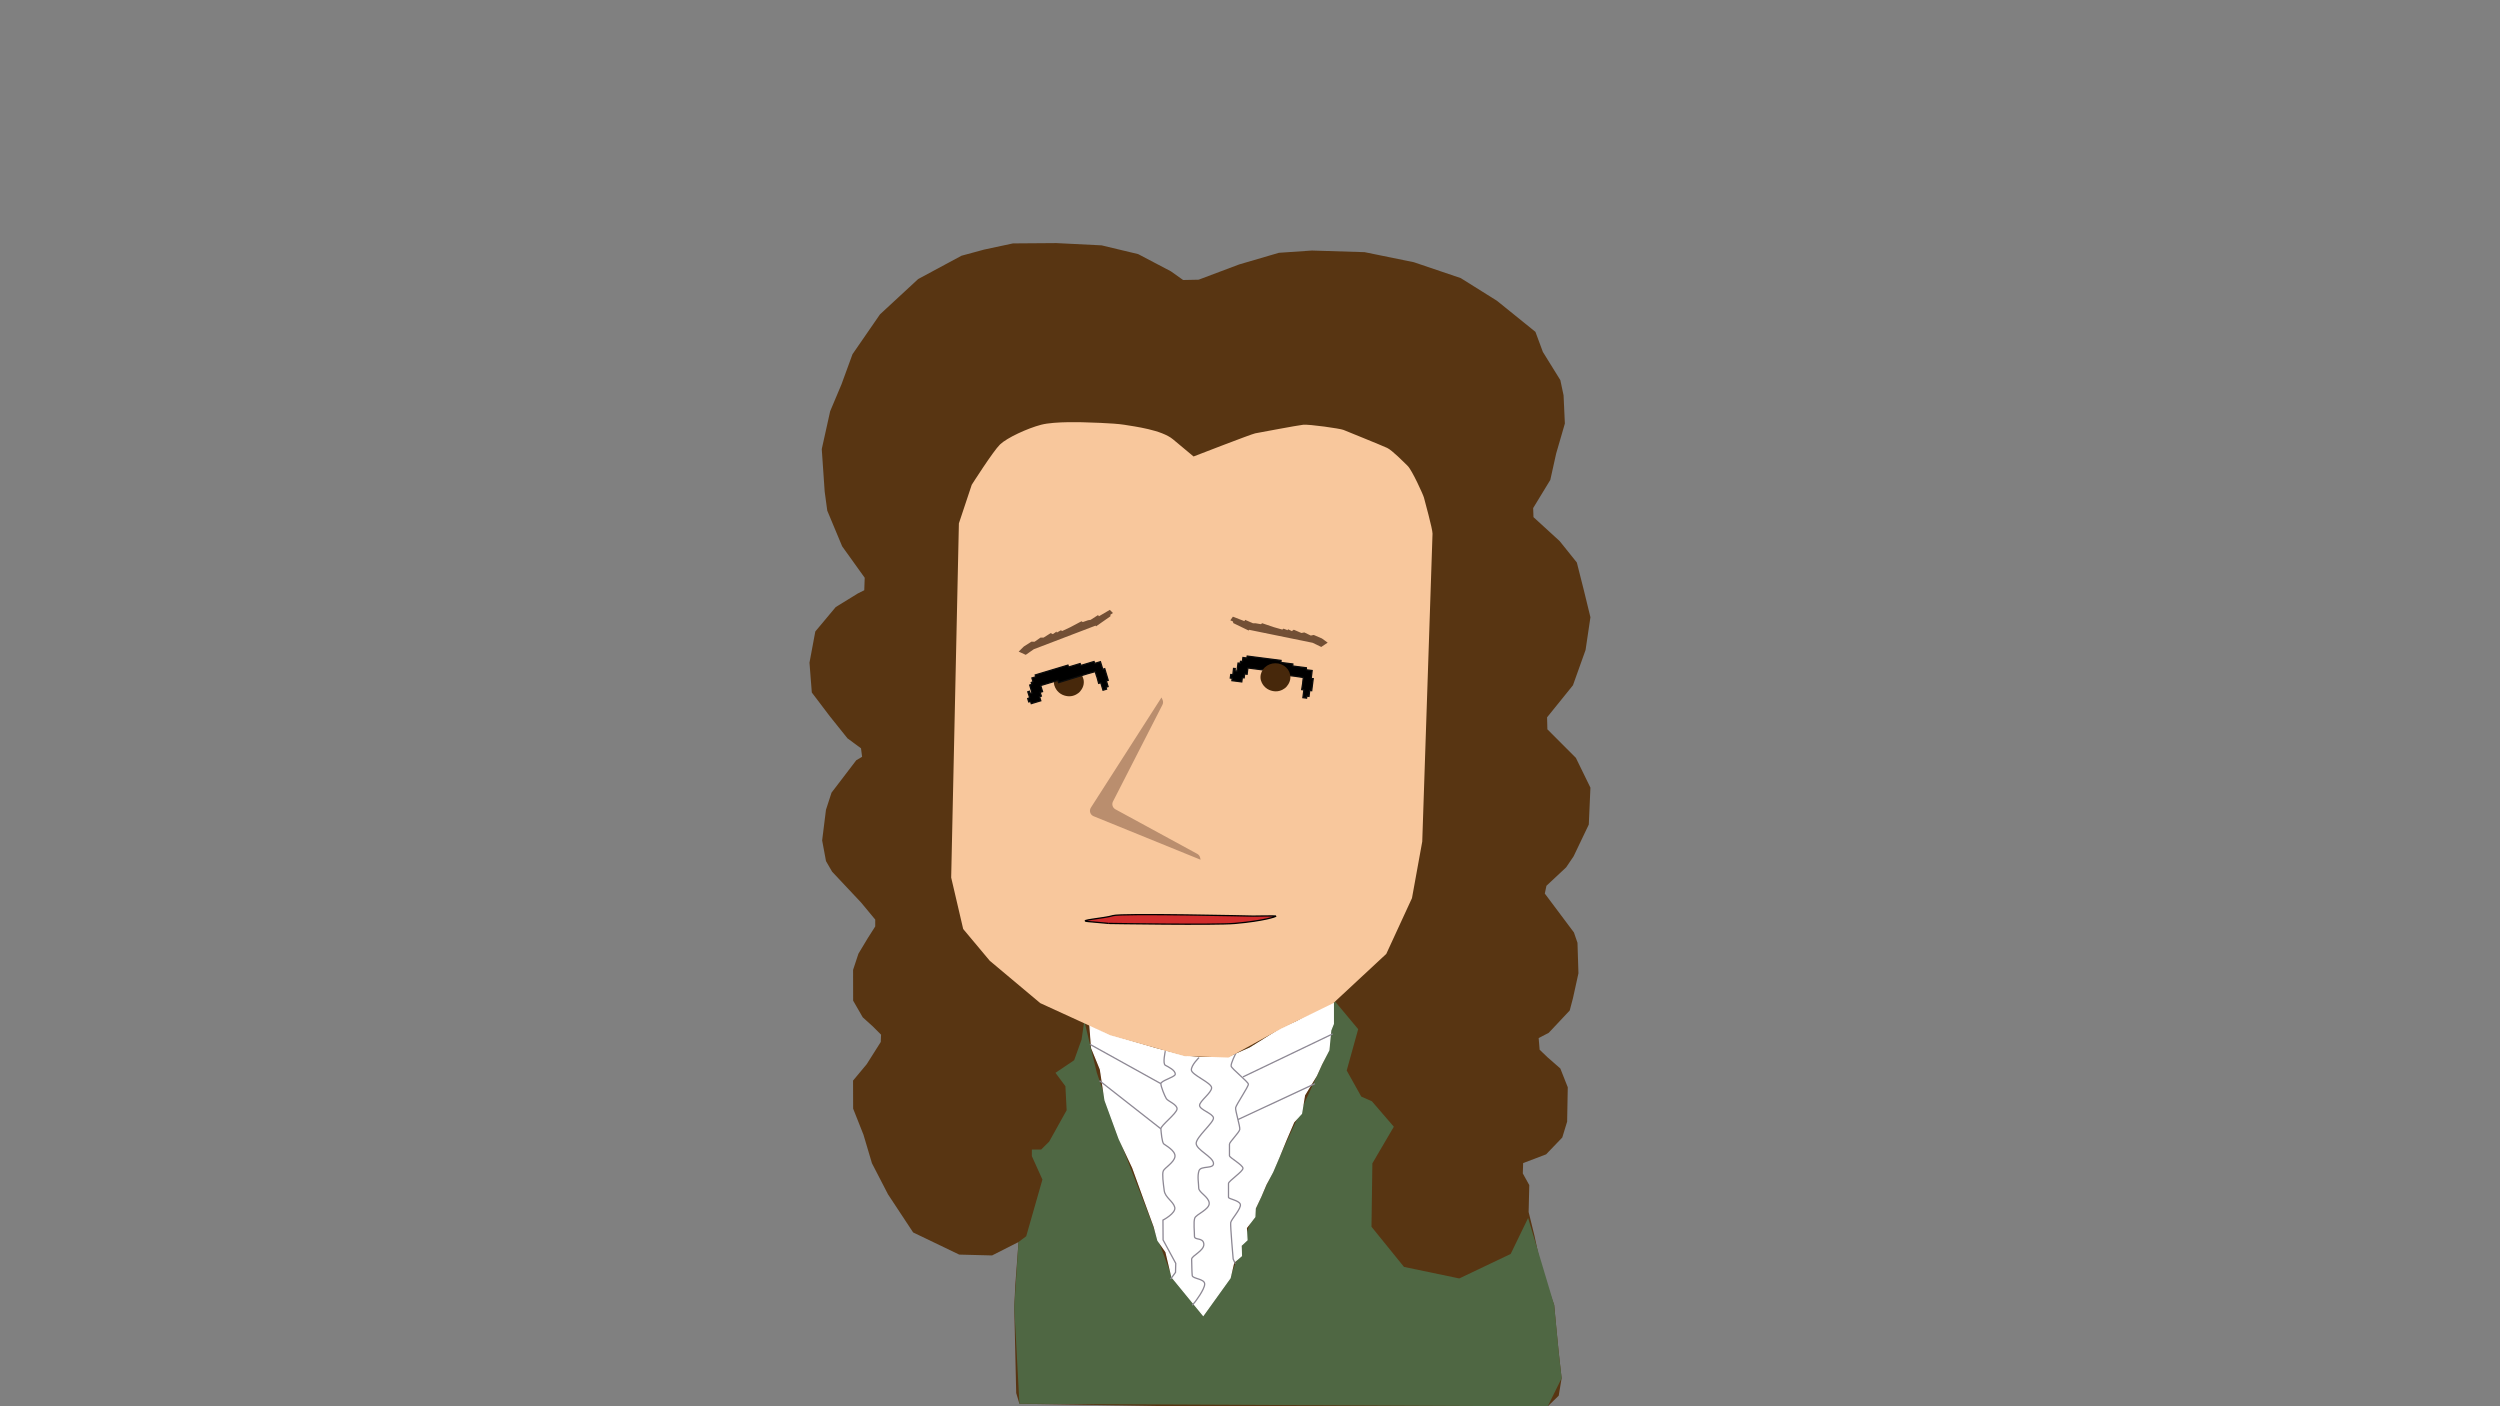 <?xml version="1.0" encoding="utf-8"?>
<!-- Generator: Adobe Illustrator 25.0.0, SVG Export Plug-In . SVG Version: 6.00 Build 0)  -->
<svg version="1.1" id="Layer_1" xmlns="http://www.w3.org/2000/svg" xmlns:xlink="http://www.w3.org/1999/xlink" x="0px" y="0px"
	 viewBox="0 0 1920 1080" style="enable-background:new 0 0 1920 1080;" xml:space="preserve">
<rect x="0" y="0" width="1920" height="1080" fill="#808080" stroke="none"/>
<style type="text/css">
	.st0{fill:#583512;}
	.st1{fill:#4F6743;}
	.st2{fill:#FFFFFF;stroke:#FFFFFF;stroke-miterlimit:10;}
	.st3{fill:none;stroke:#8D8894;stroke-miterlimit:10;}
	.st4{fill:#F8C79C;}
	.st5{fill:#D12C2C;stroke:#000000;stroke-miterlimit:10;}
	.st6{fill:#BA8E6E;}
	.st7{fill:#724F35;}
	.st8{fill:#47280B;}
	.st9{stroke:#0C0C0C;stroke-miterlimit:10;}
</style>
<polygon class="st0" points="664.09,443.72 646.77,419.56 635.34,392.19 633.35,377.51 631.11,344.92 637.57,315.81 646.27,295.16 
	654.72,272.03 675.84,241.42 705.15,214.31 738.45,196.39 755.84,191.67 777.95,186.94 811.24,186.69 846.03,188.43 874.1,195.15 
	899.2,208.34 908.64,215.05 920.56,214.8 951.62,203.11 982.18,194.15 1007.52,192.41 1048.02,193.66 1085.79,201.37 
	1121.81,213.56 1149.64,230.98 1179.21,254.86 1184.92,270.28 1198.34,291.93 1200.82,303.62 1201.82,325.27 1195.11,348.4 
	1190.64,368.56 1177.47,390.2 1177.72,397.17 1197.84,415.58 1211.01,432 1216.48,453.64 1221.45,474.04 1217.72,499.17 
	1208.03,526.29 1188.15,550.92 1188.4,560.12 1210.27,582.02 1221.45,604.91 1220.2,633.24 1208.53,657.65 1202.81,666.11 
	1187.66,680.29 1186.41,686.26 1199.08,703.18 1208.77,716.11 1211.51,724.08 1212.25,747.46 1208.03,766.62 1205.54,776.07 
	1189.39,793.24 1181.69,797.22 1182.44,806.18 1188.4,811.9 1198.34,820.61 1204.05,835.04 1203.56,861.41 1199.83,873.6 
	1187.41,886.54 1169.77,893.25 1169.52,901.21 1174.49,910.17 1173.99,930.82 1178.46,948.98 1184.43,977.09 1193.62,1002.22 
	1195.11,1018.39 1197.1,1038.55 1199.33,1058.45 1197.1,1071.88 1188.65,1080.09 1117.59,1080.09 1030.63,1080.09 935.72,1080.59 
	782.92,1078.1 780.44,1069.89 778.94,1003.96 779.76,986.82 782.22,953.87 761.91,964.18 736.69,963.53 701.3,946.52 681.99,917.25 
	669.65,893.37 663.16,871.5 655.21,851.42 655.14,829.89 665.62,817.32 676.43,800.22 676.65,794.62 670.35,788.32 662.58,781.3 
	655.21,768.49 655.16,744.88 659.28,732.43 666.45,720.5 672.17,711.52 672.18,706.24 661.35,693.19 639.07,669.46 634.37,661.36 
	631.41,645.46 634.34,621.93 638.61,608.77 657.62,583.86 662.09,581.22 661.25,574.68 650.89,567.07 637.25,550.03 623.47,531.85 
	621.68,508.93 626.16,484.97 641.84,466.22 658.81,455.78 663.76,453.31 "/>
<polygon class="st1" points="832.74,784.03 830.64,798.37 824.96,814.24 810.59,823.93 818.23,834.21 819.19,852.66 805.8,876.7 
	799.64,882.83 792.47,882.83 792.47,887.93 800.58,905.9 788.14,949.42 782.22,953.87 778.94,1003.96 782.92,1078.1 
	1188.65,1080.09 1199.33,1058.45 1197.1,1038.55 1193.62,1002.22 1173.6,935.4 1160.2,963.03 1120.72,981.85 1078.27,972.99 
	1053.3,942.15 1053.98,893.46 1070.46,865.33 1053.64,845.8 1045.46,842.18 1034.27,822.15 1043.08,790.41 1024.22,767.79 
	1020.51,806.47 963.26,930.81 944.65,981.49 924.08,1010.12 900.12,980.82 882.88,934.63 859.55,874.58 842.33,823.78 "/>
<polygon class="st2" points="837.09,787.6 852.59,795.01 887.36,805.3 909.58,811.04 920.87,812.21 943.47,812.21 959.87,805 
	968.08,799.91 983.64,790.09 995.52,784.76 1013.35,774.93 1017.32,770.42 1023.97,770.42 1023.97,780.06 1023.97,786.28 
	1021.96,791.32 1020.51,806.47 1014.89,817.35 1010.91,826.1 1001.82,841.06 999.51,855.19 993.56,861.67 987.86,874.94 
	982.17,888.78 977.33,900.07 972.21,909.67 968.22,918.99 963.95,928.02 963.65,934.52 957.12,942.98 957.66,952.32 953.12,956.54 
	953.38,964.46 947.43,969.53 944.65,981.49 924.08,1010.12 900.12,980.82 895.5,961.43 889.31,952.64 886.53,942.17 879.25,922.35 
	870.02,896.87 859.55,874.58 848.74,845.04 845.16,821.28 838.44,804.85 "/>
<path class="st3" d="M894.95,807.25c0,0-2.17,9.67,0,10.86c2.17,1.19,8.08,3.92,7.62,7.11c-0.79,2.2-11.01,4.78-11.02,7.05
	c0,2.26,2.92,9.43,4.18,11.47c1.26,2.04,8.31,4.43,8.25,7.87c-0.06,3.44-12.66,12.87-12.43,15.34c0.23,2.47,0.79,10.41,2.25,11.61
	s9.11,5.2,8.58,9.67c-0.53,4.47-7.89,8.65-8.95,10.98s-0.01,9.93,0.7,15.23s6.94,8.21,8.08,12.77c1.14,4.55-9.06,9.84-9.06,9.84
	l0.1,15.23l9.72,17.97l-0.17,6.93l-2.66,3.64l-1.26,1.41"/>
<path class="st3" d="M920.87,812.21c0,0-5.91,5.68-5.91,9.47c0,3.79,15.56,9.86,15.56,13.74s-9.22,10.17-9.25,13.52
	c-0.03,3.35,10.24,6.14,10.67,9.59c0.43,3.46-13.4,14.75-13.28,19.63s12.65,10.15,13.28,15.05c0.64,4.89-9.66,1.72-11.11,5.89
	s-0.23,9.85-0.22,13.3s7.66,6.65,8.06,11.55c0.4,4.9-10.03,8.57-11.11,11.57c-1.08,2.99-0.17,10.71-0.22,13.96s6.72,0.61,7.19,5.89
	c0.47,5.28-9.46,8.95-9.36,11.78c0.1,2.82,0.16,9.76,0.44,12.43s9.56,2.37,9.58,6.54c0.02,4.17-7.4,13.74-7.4,13.74l-2.17,2.54"/>
<path class="st3" d="M948.95,809.26c0,0-3.81,7.51-3.43,9.54c0.38,2.03,13.14,11.99,13.23,13.87s-9.49,15.93-9.8,18.12
	s3.53,14.33,3.2,16.61c-0.33,2.28-7.92,9.65-7.92,11.33c0,1.67,0.03,7.4,0,8.87s10.31,7.06,10.37,9.63
	c0.06,2.56-11.12,9.73-11.12,11.7c0,1.98,0.02,9.2,0,10.57c-0.02,1.37,7.86,2.22,9.05,5.29c1.19,3.07-6.98,11.64-7.35,14.16
	c-0.37,2.52,1.89,27.94,1.89,27.94l1.61,3.67"/>
<line class="st3" x1="891.55" y1="832.26" x2="837.09" y2="802.05"/>
<line class="st3" x1="891.55" y1="866.94" x2="844.43" y2="829.99"/>
<line class="st3" x1="954.61" y1="827.05" x2="1023.47" y2="794.03"/>
<line class="st3" x1="950.73" y1="859.82" x2="1009.89" y2="832.26"/>
<path class="st4" d="M730.51,673.97l5.92-272.01l9.87-29.64c0,0,16.43-25.86,21.71-30.96c5.27-5.09,20.96-12.37,31.57-15.15
	c10.61-2.78,33.59-1.86,33.59-1.86s22.14,0.52,30.21,1.86c8.07,1.34,28.76,3.91,37.49,11.2s15.79,13.17,15.79,13.17
	s44.49-17.27,47.36-17.78c2.87-0.51,32.32-6.11,36.83-6.59c4.51-0.48,28.37,2.9,30.91,3.95c2.54,1.05,29.63,11.99,33.55,13.83
	c3.92,1.84,12.45,10.6,15.79,13.83c3.34,3.23,12.02,22.35,12.5,24.37c0.48,2.02,6.69,24.31,6.58,27.66s-7.89,236.45-7.89,236.45
	l-7.89,43.47l-19.73,42.81l-40.68,37.83l-40.33,19.68l-40.18,22.12l-33.89-1.17l-56.99-16.04l-53.67-24.59l-38.81-32.56
	l-20.39-24.37L730.51,673.97z"/>
<path class="st5" d="M854.68,703.23c6.04-2.01,107.7,0.35,107.7,0.35s18.24-0.32,17.84,0c-0.4,0.32-8.91,3.61-31.91,5.61
	c-15.39,1.34-97,0-97,0s1,0-15.13-1.4C825.57,706.88,848.64,705.24,854.68,703.23z"/>
<path class="st6" d="M892.02,535.65l-54.23,84.63c-1.51,2.36-0.51,5.51,2.08,6.57l82.16,33.42l-0.28-1.43
	c-0.26-1.31-1.08-2.43-2.25-3.07l-62.89-34.24l0,0c-2.13-1.16-2.95-3.81-1.84-5.98l0.41-0.8l37.56-73.43
	c0.62-1.21,0.66-2.65,0.09-3.89L892.02,535.65z"/>
<path class="st6" d="M840.86,624.46"/>
<polygon class="st7" points="1014.72,496.86 1008.1,493.66 959.28,483.69 958.99,484.27 947.14,478.53 946.94,477.32 944.88,476.39 
	946.86,473.6 955.73,477.04 956.22,476.03 962.33,478.69 964.23,478.66 968.44,479.38 969.29,478.61 978.34,481.68 984.85,483.52 
	985.67,482.8 989.01,484.02 989.09,483.2 992.15,484.68 993.61,483.62 999.48,486.13 1001.73,485.71 1006.69,488.11 1008.97,487.64 
	1015.22,490.33 1019.65,493.53 "/>
<polygon class="st7" points="787.78,502.92 793.94,498.62 841.4,480.48 841.78,481.02 852.8,473.32 852.81,472.08 854.74,470.8 
	852.34,468.37 843.96,473.29 843.31,472.37 837.59,476.04 835.68,476.33 831.56,477.76 830.6,477.13 821.98,481.71 815.73,484.63 
	814.8,484.05 811.63,485.83 811.43,485.04 808.59,487.02 806.96,486.21 801.46,489.69 799.14,489.65 794.52,492.88 792.16,492.79 
	786.3,496.52 782.34,500.44 "/>
<path class="st8" d="M809.39,523.95c0-5.96,5.15-10.79,11.49-10.79c6.35,0,11.49,4.83,11.49,10.79c0,4.3-3.03,7.31-3.54,7.79
	c-0.35,0.33-3.48,3.17-7.96,3c-0.64-0.02-5.54-0.14-8.9-4.22C811.39,529.8,809.39,527.31,809.39,523.95z"/>
<polygon class="st9" points="789.29,536.48 790.07,539.06 791.49,538.64 792.01,540.38 799.33,538.18 798.37,535.01 799.73,534.6 
	798.85,531.69 800.67,531.15 799.26,526.49 807.93,523.88 812.46,522.52 812.99,524.27 824.81,520.64 824.81,520.64 832.74,518.2 
	835.07,517.48 841.13,515.8 842.01,518.71 842.01,518.71 842.58,520.37 842.58,520.37 843.77,524.81 845.39,524.33 847.12,530.08 
	849.84,529.27 849.39,527.78 851.01,527.29 849.68,522.89 851.11,522.46 848.42,513.54 846.95,514.05 845.12,508.18 840.85,509.47 
	840.2,508.04 830.11,511.07 829.54,509.62 820.67,512.29 820.16,510.82 817.25,511.7 817.25,511.7 814.21,512.61 814.21,512.61 
	811.36,513.47 811.36,513.47 808.26,514.4 808.26,514.4 795.06,518.37 795.42,519.82 792.51,520.69 793.39,523.6 792,524.16 
	792.43,525.58 790.83,526.13 792.58,532.17 791.15,532.6 790.56,530.87 789.35,531.31 790.8,535.88 "/>
<polygon class="st9" points="945.21,518.05 944.86,520.73 946.34,520.92 946.1,522.73 953.68,523.7 954.1,520.42 955.5,520.6 
	955.89,517.58 957.77,517.83 958.39,513 967.37,514.15 972.06,514.76 971.82,516.56 984.1,518.07 984.1,518.07 992.34,519.08 
	994.76,519.37 1000.97,520.31 1000.59,523.32 1000.59,523.32 1000.43,525.07 1000.43,525.07 999.71,529.61 1001.39,529.83 
	1000.62,535.79 1003.44,536.15 1003.63,534.61 1005.31,534.82 1005.89,530.27 1007.37,530.46 1008.55,521.21 1007,521.08 
	1007.72,514.97 1003.3,514.41 1003.29,512.84 992.84,511.5 992.9,509.94 983.72,508.76 983.85,507.21 980.84,506.82 980.84,506.82 
	977.69,506.42 977.69,506.42 974.74,506.04 974.74,506.04 971.53,505.63 971.53,505.63 957.86,503.87 957.6,505.34 954.58,504.95 
	954.2,507.97 952.71,507.91 952.52,509.39 950.83,509.24 949.97,515.46 948.49,515.27 948.66,513.45 947.37,513.36 946.83,518.12 
	"/>
<path class="st8" d="M968.05,520.16c0-5.96,5.15-10.79,11.49-10.79c6.35,0,11.49,4.83,11.49,10.79c0,4.3-3.03,7.31-3.54,7.79
	c-0.35,0.33-3.48,3.17-7.96,3c-0.64-0.02-5.54-0.14-8.9-4.22C970.05,526.01,968.05,523.53,968.05,520.16z"/>
</svg>
